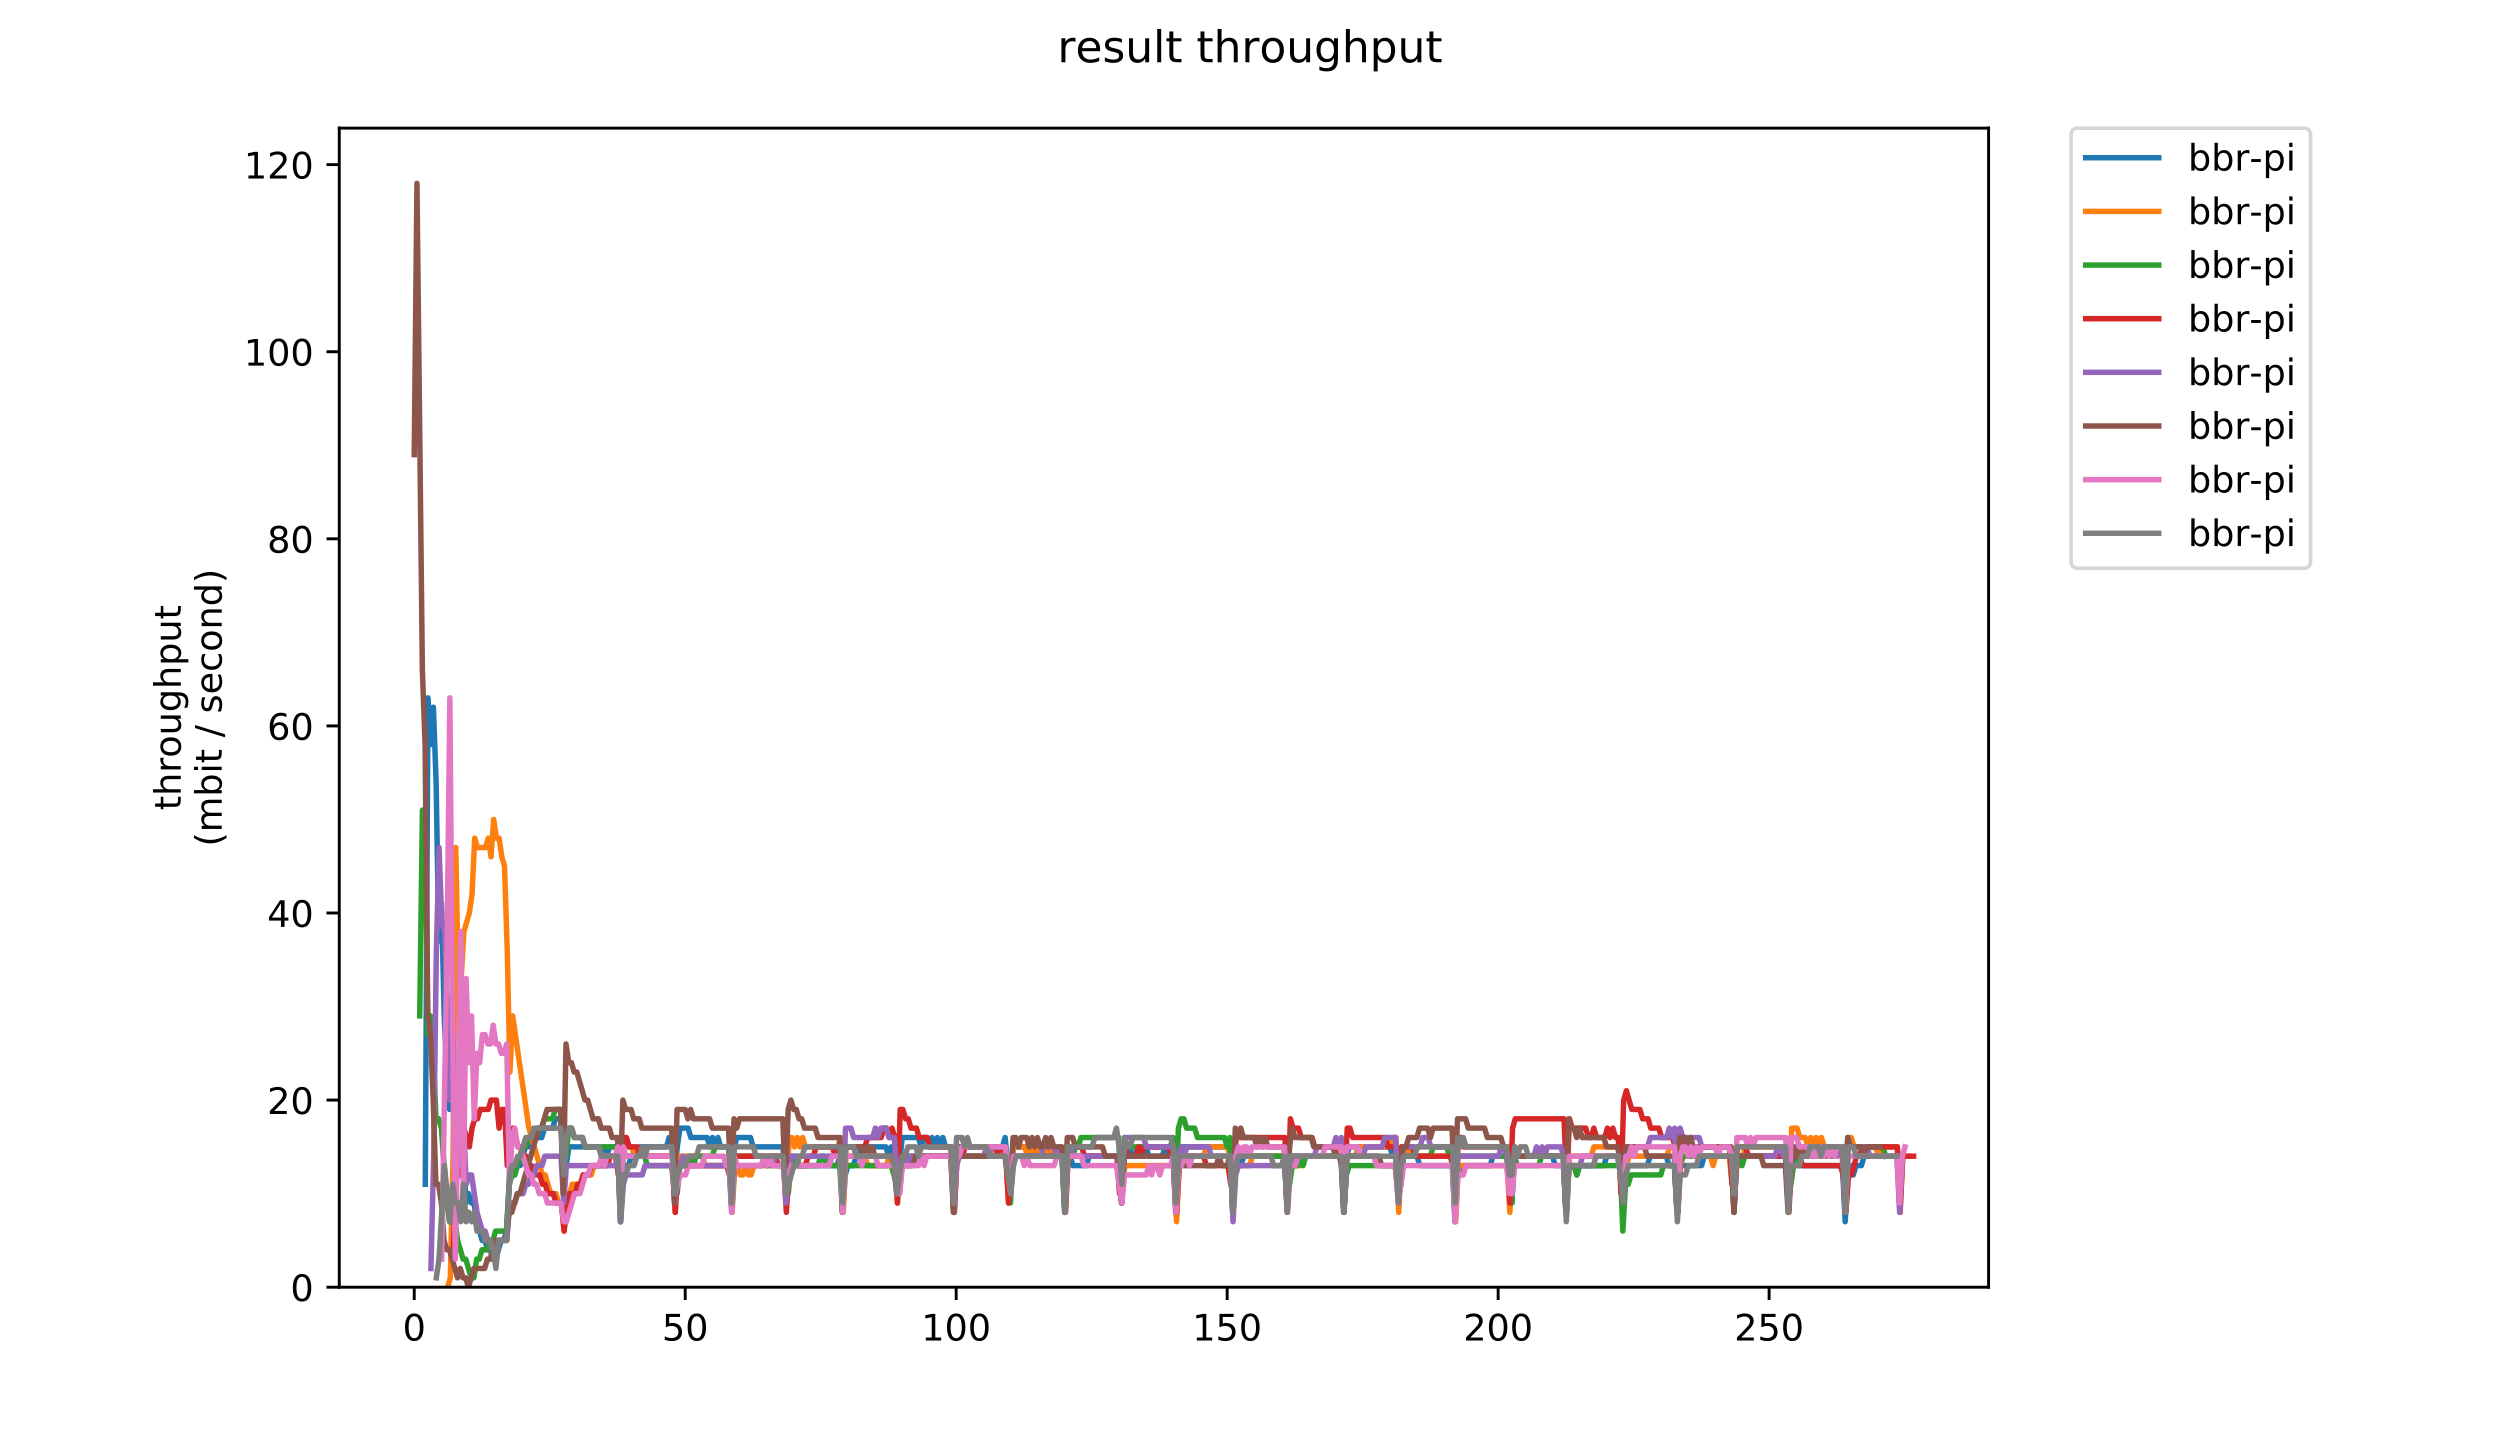 <?xml version="1.0" encoding="utf-8" standalone="no"?>
<!DOCTYPE svg PUBLIC "-//W3C//DTD SVG 1.1//EN"
  "http://www.w3.org/Graphics/SVG/1.1/DTD/svg11.dtd">
<!-- Created with matplotlib (https://matplotlib.org/) -->
<svg height="396pt" version="1.1" viewBox="0 0 684 396" width="684pt" xmlns="http://www.w3.org/2000/svg" xmlns:xlink="http://www.w3.org/1999/xlink">
 <defs>
  <style type="text/css">
*{stroke-linecap:butt;stroke-linejoin:round;}
  </style>
 </defs>
 <g id="figure_1">
  <g id="patch_1">
   <path d="M 0 396 
L 684 396 
L 684 0 
L 0 0 
z
" style="fill:#ffffff;"/>
  </g>
  <g id="axes_1">
   <g id="patch_2">
    <path d="M 92.824 352.174 
L 544.074 352.174 
L 544.074 35.062 
L 92.824 35.062 
z
" style="fill:#ffffff;"/>
   </g>
   <g id="matplotlib.axis_1">
    <g id="xtick_1">
     <g id="line2d_1">
      <defs>
       <path d="M 0 0 
L 0 3.5 
" id="m59701f4023" style="stroke:#000000;stroke-width:0.8;"/>
      </defs>
      <g>
       <use style="stroke:#000000;stroke-width:0.8;" x="113.335" xlink:href="#m59701f4023" y="352.174"/>
      </g>
     </g>
     <g id="text_1">
      <!-- 0 -->
      <defs>
       <path d="M 31.781 66.406 
Q 24.172 66.406 20.328 58.906 
Q 16.5 51.422 16.5 36.375 
Q 16.5 21.391 20.328 13.891 
Q 24.172 6.391 31.781 6.391 
Q 39.453 6.391 43.281 13.891 
Q 47.125 21.391 47.125 36.375 
Q 47.125 51.422 43.281 58.906 
Q 39.453 66.406 31.781 66.406 
z
M 31.781 74.219 
Q 44.047 74.219 50.516 64.516 
Q 56.984 54.828 56.984 36.375 
Q 56.984 17.969 50.516 8.266 
Q 44.047 -1.422 31.781 -1.422 
Q 19.531 -1.422 13.062 8.266 
Q 6.594 17.969 6.594 36.375 
Q 6.594 54.828 13.062 64.516 
Q 19.531 74.219 31.781 74.219 
z
" id="DejaVuSans-48"/>
      </defs>
      <g transform="translate(110.154 366.773)scale(0.1 -0.1)">
       <use xlink:href="#DejaVuSans-48"/>
      </g>
     </g>
    </g>
    <g id="xtick_2">
     <g id="line2d_2">
      <g>
       <use style="stroke:#000000;stroke-width:0.8;" x="187.474" xlink:href="#m59701f4023" y="352.174"/>
      </g>
     </g>
     <g id="text_2">
      <!-- 50 -->
      <defs>
       <path d="M 10.797 72.906 
L 49.516 72.906 
L 49.516 64.594 
L 19.828 64.594 
L 19.828 46.734 
Q 21.969 47.469 24.109 47.828 
Q 26.266 48.188 28.422 48.188 
Q 40.625 48.188 47.75 41.5 
Q 54.891 34.812 54.891 23.391 
Q 54.891 11.625 47.562 5.094 
Q 40.234 -1.422 26.906 -1.422 
Q 22.312 -1.422 17.547 -0.641 
Q 12.797 0.141 7.719 1.703 
L 7.719 11.625 
Q 12.109 9.234 16.797 8.062 
Q 21.484 6.891 26.703 6.891 
Q 35.156 6.891 40.078 11.328 
Q 45.016 15.766 45.016 23.391 
Q 45.016 31 40.078 35.438 
Q 35.156 39.891 26.703 39.891 
Q 22.75 39.891 18.812 39.016 
Q 14.891 38.141 10.797 36.281 
z
" id="DejaVuSans-53"/>
      </defs>
      <g transform="translate(181.111 366.773)scale(0.1 -0.1)">
       <use xlink:href="#DejaVuSans-53"/>
       <use x="63.623" xlink:href="#DejaVuSans-48"/>
      </g>
     </g>
    </g>
    <g id="xtick_3">
     <g id="line2d_3">
      <g>
       <use style="stroke:#000000;stroke-width:0.8;" x="261.612" xlink:href="#m59701f4023" y="352.174"/>
      </g>
     </g>
     <g id="text_3">
      <!-- 100 -->
      <defs>
       <path d="M 12.406 8.297 
L 28.516 8.297 
L 28.516 63.922 
L 10.984 60.406 
L 10.984 69.391 
L 28.422 72.906 
L 38.281 72.906 
L 38.281 8.297 
L 54.391 8.297 
L 54.391 0 
L 12.406 0 
z
" id="DejaVuSans-49"/>
      </defs>
      <g transform="translate(252.068 366.773)scale(0.1 -0.1)">
       <use xlink:href="#DejaVuSans-49"/>
       <use x="63.623" xlink:href="#DejaVuSans-48"/>
       <use x="127.246" xlink:href="#DejaVuSans-48"/>
      </g>
     </g>
    </g>
    <g id="xtick_4">
     <g id="line2d_4">
      <g>
       <use style="stroke:#000000;stroke-width:0.8;" x="335.751" xlink:href="#m59701f4023" y="352.174"/>
      </g>
     </g>
     <g id="text_4">
      <!-- 150 -->
      <g transform="translate(326.207 366.773)scale(0.1 -0.1)">
       <use xlink:href="#DejaVuSans-49"/>
       <use x="63.623" xlink:href="#DejaVuSans-53"/>
       <use x="127.246" xlink:href="#DejaVuSans-48"/>
      </g>
     </g>
    </g>
    <g id="xtick_5">
     <g id="line2d_5">
      <g>
       <use style="stroke:#000000;stroke-width:0.8;" x="409.889" xlink:href="#m59701f4023" y="352.174"/>
      </g>
     </g>
     <g id="text_5">
      <!-- 200 -->
      <defs>
       <path d="M 19.188 8.297 
L 53.609 8.297 
L 53.609 0 
L 7.328 0 
L 7.328 8.297 
Q 12.938 14.109 22.625 23.891 
Q 32.328 33.688 34.812 36.531 
Q 39.547 41.844 41.422 45.531 
Q 43.312 49.219 43.312 52.781 
Q 43.312 58.594 39.234 62.25 
Q 35.156 65.922 28.609 65.922 
Q 23.969 65.922 18.812 64.312 
Q 13.672 62.703 7.812 59.422 
L 7.812 69.391 
Q 13.766 71.781 18.938 73 
Q 24.125 74.219 28.422 74.219 
Q 39.75 74.219 46.484 68.547 
Q 53.219 62.891 53.219 53.422 
Q 53.219 48.922 51.531 44.891 
Q 49.859 40.875 45.406 35.406 
Q 44.188 33.984 37.641 27.219 
Q 31.109 20.453 19.188 8.297 
z
" id="DejaVuSans-50"/>
      </defs>
      <g transform="translate(400.345 366.773)scale(0.1 -0.1)">
       <use xlink:href="#DejaVuSans-50"/>
       <use x="63.623" xlink:href="#DejaVuSans-48"/>
       <use x="127.246" xlink:href="#DejaVuSans-48"/>
      </g>
     </g>
    </g>
    <g id="xtick_6">
     <g id="line2d_6">
      <g>
       <use style="stroke:#000000;stroke-width:0.8;" x="484.027" xlink:href="#m59701f4023" y="352.174"/>
      </g>
     </g>
     <g id="text_6">
      <!-- 250 -->
      <g transform="translate(474.484 366.773)scale(0.1 -0.1)">
       <use xlink:href="#DejaVuSans-50"/>
       <use x="63.623" xlink:href="#DejaVuSans-53"/>
       <use x="127.246" xlink:href="#DejaVuSans-48"/>
      </g>
     </g>
    </g>
   </g>
   <g id="matplotlib.axis_2">
    <g id="ytick_1">
     <g id="line2d_7">
      <defs>
       <path d="M 0 0 
L -3.5 0 
" id="m2846c7bda4" style="stroke:#000000;stroke-width:0.8;"/>
      </defs>
      <g>
       <use style="stroke:#000000;stroke-width:0.8;" x="92.824" xlink:href="#m2846c7bda4" y="352.174"/>
      </g>
     </g>
     <g id="text_7">
      <!-- 0 -->
      <g transform="translate(79.461 355.973)scale(0.1 -0.1)">
       <use xlink:href="#DejaVuSans-48"/>
      </g>
     </g>
    </g>
    <g id="ytick_2">
     <g id="line2d_8">
      <g>
       <use style="stroke:#000000;stroke-width:0.8;" x="92.824" xlink:href="#m2846c7bda4" y="300.986"/>
      </g>
     </g>
     <g id="text_8">
      <!-- 20 -->
      <g transform="translate(73.099 304.785)scale(0.1 -0.1)">
       <use xlink:href="#DejaVuSans-50"/>
       <use x="63.623" xlink:href="#DejaVuSans-48"/>
      </g>
     </g>
    </g>
    <g id="ytick_3">
     <g id="line2d_9">
      <g>
       <use style="stroke:#000000;stroke-width:0.8;" x="92.824" xlink:href="#m2846c7bda4" y="249.798"/>
      </g>
     </g>
     <g id="text_9">
      <!-- 40 -->
      <defs>
       <path d="M 37.797 64.312 
L 12.891 25.391 
L 37.797 25.391 
z
M 35.203 72.906 
L 47.609 72.906 
L 47.609 25.391 
L 58.016 25.391 
L 58.016 17.188 
L 47.609 17.188 
L 47.609 0 
L 37.797 0 
L 37.797 17.188 
L 4.891 17.188 
L 4.891 26.703 
z
" id="DejaVuSans-52"/>
      </defs>
      <g transform="translate(73.099 253.597)scale(0.1 -0.1)">
       <use xlink:href="#DejaVuSans-52"/>
       <use x="63.623" xlink:href="#DejaVuSans-48"/>
      </g>
     </g>
    </g>
    <g id="ytick_4">
     <g id="line2d_10">
      <g>
       <use style="stroke:#000000;stroke-width:0.8;" x="92.824" xlink:href="#m2846c7bda4" y="198.609"/>
      </g>
     </g>
     <g id="text_10">
      <!-- 60 -->
      <defs>
       <path d="M 33.016 40.375 
Q 26.375 40.375 22.484 35.828 
Q 18.609 31.297 18.609 23.391 
Q 18.609 15.531 22.484 10.953 
Q 26.375 6.391 33.016 6.391 
Q 39.656 6.391 43.531 10.953 
Q 47.406 15.531 47.406 23.391 
Q 47.406 31.297 43.531 35.828 
Q 39.656 40.375 33.016 40.375 
z
M 52.594 71.297 
L 52.594 62.312 
Q 48.875 64.062 45.094 64.984 
Q 41.312 65.922 37.594 65.922 
Q 27.828 65.922 22.672 59.328 
Q 17.531 52.734 16.797 39.406 
Q 19.672 43.656 24.016 45.922 
Q 28.375 48.188 33.594 48.188 
Q 44.578 48.188 50.953 41.516 
Q 57.328 34.859 57.328 23.391 
Q 57.328 12.156 50.688 5.359 
Q 44.047 -1.422 33.016 -1.422 
Q 20.359 -1.422 13.672 8.266 
Q 6.984 17.969 6.984 36.375 
Q 6.984 53.656 15.188 63.938 
Q 23.391 74.219 37.203 74.219 
Q 40.922 74.219 44.703 73.484 
Q 48.484 72.75 52.594 71.297 
z
" id="DejaVuSans-54"/>
      </defs>
      <g transform="translate(73.099 202.408)scale(0.1 -0.1)">
       <use xlink:href="#DejaVuSans-54"/>
       <use x="63.623" xlink:href="#DejaVuSans-48"/>
      </g>
     </g>
    </g>
    <g id="ytick_5">
     <g id="line2d_11">
      <g>
       <use style="stroke:#000000;stroke-width:0.8;" x="92.824" xlink:href="#m2846c7bda4" y="147.421"/>
      </g>
     </g>
     <g id="text_11">
      <!-- 80 -->
      <defs>
       <path d="M 31.781 34.625 
Q 24.75 34.625 20.719 30.859 
Q 16.703 27.094 16.703 20.516 
Q 16.703 13.922 20.719 10.156 
Q 24.75 6.391 31.781 6.391 
Q 38.812 6.391 42.859 10.172 
Q 46.922 13.969 46.922 20.516 
Q 46.922 27.094 42.891 30.859 
Q 38.875 34.625 31.781 34.625 
z
M 21.922 38.812 
Q 15.578 40.375 12.031 44.719 
Q 8.5 49.078 8.5 55.328 
Q 8.5 64.062 14.719 69.141 
Q 20.953 74.219 31.781 74.219 
Q 42.672 74.219 48.875 69.141 
Q 55.078 64.062 55.078 55.328 
Q 55.078 49.078 51.531 44.719 
Q 48 40.375 41.703 38.812 
Q 48.828 37.156 52.797 32.312 
Q 56.781 27.484 56.781 20.516 
Q 56.781 9.906 50.312 4.234 
Q 43.844 -1.422 31.781 -1.422 
Q 19.734 -1.422 13.25 4.234 
Q 6.781 9.906 6.781 20.516 
Q 6.781 27.484 10.781 32.312 
Q 14.797 37.156 21.922 38.812 
z
M 18.312 54.391 
Q 18.312 48.734 21.844 45.562 
Q 25.391 42.391 31.781 42.391 
Q 38.141 42.391 41.719 45.562 
Q 45.312 48.734 45.312 54.391 
Q 45.312 60.062 41.719 63.234 
Q 38.141 66.406 31.781 66.406 
Q 25.391 66.406 21.844 63.234 
Q 18.312 60.062 18.312 54.391 
z
" id="DejaVuSans-56"/>
      </defs>
      <g transform="translate(73.099 151.22)scale(0.1 -0.1)">
       <use xlink:href="#DejaVuSans-56"/>
       <use x="63.623" xlink:href="#DejaVuSans-48"/>
      </g>
     </g>
    </g>
    <g id="ytick_6">
     <g id="line2d_12">
      <g>
       <use style="stroke:#000000;stroke-width:0.8;" x="92.824" xlink:href="#m2846c7bda4" y="96.233"/>
      </g>
     </g>
     <g id="text_12">
      <!-- 100 -->
      <g transform="translate(66.736 100.032)scale(0.1 -0.1)">
       <use xlink:href="#DejaVuSans-49"/>
       <use x="63.623" xlink:href="#DejaVuSans-48"/>
       <use x="127.246" xlink:href="#DejaVuSans-48"/>
      </g>
     </g>
    </g>
    <g id="ytick_7">
     <g id="line2d_13">
      <g>
       <use style="stroke:#000000;stroke-width:0.8;" x="92.824" xlink:href="#m2846c7bda4" y="45.044"/>
      </g>
     </g>
     <g id="text_13">
      <!-- 120 -->
      <g transform="translate(66.736 48.843)scale(0.1 -0.1)">
       <use xlink:href="#DejaVuSans-49"/>
       <use x="63.623" xlink:href="#DejaVuSans-50"/>
       <use x="127.246" xlink:href="#DejaVuSans-48"/>
      </g>
     </g>
    </g>
    <g id="text_14">
     <!-- throughput -->
     <defs>
      <path d="M 18.312 70.219 
L 18.312 54.688 
L 36.812 54.688 
L 36.812 47.703 
L 18.312 47.703 
L 18.312 18.016 
Q 18.312 11.328 20.141 9.422 
Q 21.969 7.516 27.594 7.516 
L 36.812 7.516 
L 36.812 0 
L 27.594 0 
Q 17.188 0 13.234 3.875 
Q 9.281 7.766 9.281 18.016 
L 9.281 47.703 
L 2.688 47.703 
L 2.688 54.688 
L 9.281 54.688 
L 9.281 70.219 
z
" id="DejaVuSans-116"/>
      <path d="M 54.891 33.016 
L 54.891 0 
L 45.906 0 
L 45.906 32.719 
Q 45.906 40.484 42.875 44.328 
Q 39.844 48.188 33.797 48.188 
Q 26.516 48.188 22.312 43.547 
Q 18.109 38.922 18.109 30.906 
L 18.109 0 
L 9.078 0 
L 9.078 75.984 
L 18.109 75.984 
L 18.109 46.188 
Q 21.344 51.125 25.703 53.562 
Q 30.078 56 35.797 56 
Q 45.219 56 50.047 50.172 
Q 54.891 44.344 54.891 33.016 
z
" id="DejaVuSans-104"/>
      <path d="M 41.109 46.297 
Q 39.594 47.172 37.812 47.578 
Q 36.031 48 33.891 48 
Q 26.266 48 22.188 43.047 
Q 18.109 38.094 18.109 28.812 
L 18.109 0 
L 9.078 0 
L 9.078 54.688 
L 18.109 54.688 
L 18.109 46.188 
Q 20.953 51.172 25.484 53.578 
Q 30.031 56 36.531 56 
Q 37.453 56 38.578 55.875 
Q 39.703 55.766 41.062 55.516 
z
" id="DejaVuSans-114"/>
      <path d="M 30.609 48.391 
Q 23.391 48.391 19.188 42.75 
Q 14.984 37.109 14.984 27.297 
Q 14.984 17.484 19.156 11.844 
Q 23.344 6.203 30.609 6.203 
Q 37.797 6.203 41.984 11.859 
Q 46.188 17.531 46.188 27.297 
Q 46.188 37.016 41.984 42.703 
Q 37.797 48.391 30.609 48.391 
z
M 30.609 56 
Q 42.328 56 49.016 48.375 
Q 55.719 40.766 55.719 27.297 
Q 55.719 13.875 49.016 6.219 
Q 42.328 -1.422 30.609 -1.422 
Q 18.844 -1.422 12.172 6.219 
Q 5.516 13.875 5.516 27.297 
Q 5.516 40.766 12.172 48.375 
Q 18.844 56 30.609 56 
z
" id="DejaVuSans-111"/>
      <path d="M 8.5 21.578 
L 8.5 54.688 
L 17.484 54.688 
L 17.484 21.922 
Q 17.484 14.156 20.5 10.266 
Q 23.531 6.391 29.594 6.391 
Q 36.859 6.391 41.078 11.031 
Q 45.312 15.672 45.312 23.688 
L 45.312 54.688 
L 54.297 54.688 
L 54.297 0 
L 45.312 0 
L 45.312 8.406 
Q 42.047 3.422 37.719 1 
Q 33.406 -1.422 27.688 -1.422 
Q 18.266 -1.422 13.375 4.438 
Q 8.5 10.297 8.5 21.578 
z
M 31.109 56 
z
" id="DejaVuSans-117"/>
      <path d="M 45.406 27.984 
Q 45.406 37.75 41.375 43.109 
Q 37.359 48.484 30.078 48.484 
Q 22.859 48.484 18.828 43.109 
Q 14.797 37.75 14.797 27.984 
Q 14.797 18.266 18.828 12.891 
Q 22.859 7.516 30.078 7.516 
Q 37.359 7.516 41.375 12.891 
Q 45.406 18.266 45.406 27.984 
z
M 54.391 6.781 
Q 54.391 -7.172 48.188 -13.984 
Q 42 -20.797 29.203 -20.797 
Q 24.469 -20.797 20.266 -20.094 
Q 16.062 -19.391 12.109 -17.922 
L 12.109 -9.188 
Q 16.062 -11.328 19.922 -12.344 
Q 23.781 -13.375 27.781 -13.375 
Q 36.625 -13.375 41.016 -8.766 
Q 45.406 -4.156 45.406 5.172 
L 45.406 9.625 
Q 42.625 4.781 38.281 2.391 
Q 33.938 0 27.875 0 
Q 17.828 0 11.672 7.656 
Q 5.516 15.328 5.516 27.984 
Q 5.516 40.672 11.672 48.328 
Q 17.828 56 27.875 56 
Q 33.938 56 38.281 53.609 
Q 42.625 51.219 45.406 46.391 
L 45.406 54.688 
L 54.391 54.688 
z
" id="DejaVuSans-103"/>
      <path d="M 18.109 8.203 
L 18.109 -20.797 
L 9.078 -20.797 
L 9.078 54.688 
L 18.109 54.688 
L 18.109 46.391 
Q 20.953 51.266 25.266 53.625 
Q 29.594 56 35.594 56 
Q 45.562 56 51.781 48.094 
Q 58.016 40.188 58.016 27.297 
Q 58.016 14.406 51.781 6.484 
Q 45.562 -1.422 35.594 -1.422 
Q 29.594 -1.422 25.266 0.953 
Q 20.953 3.328 18.109 8.203 
z
M 48.688 27.297 
Q 48.688 37.203 44.609 42.844 
Q 40.531 48.484 33.406 48.484 
Q 26.266 48.484 22.188 42.844 
Q 18.109 37.203 18.109 27.297 
Q 18.109 17.391 22.188 11.75 
Q 26.266 6.109 33.406 6.109 
Q 40.531 6.109 44.609 11.75 
Q 48.688 17.391 48.688 27.297 
z
" id="DejaVuSans-112"/>
     </defs>
     <g transform="translate(49.459 221.675)rotate(-90)scale(0.1 -0.1)">
      <use xlink:href="#DejaVuSans-116"/>
      <use x="39.209" xlink:href="#DejaVuSans-104"/>
      <use x="102.588" xlink:href="#DejaVuSans-114"/>
      <use x="143.67" xlink:href="#DejaVuSans-111"/>
      <use x="204.852" xlink:href="#DejaVuSans-117"/>
      <use x="268.23" xlink:href="#DejaVuSans-103"/>
      <use x="331.707" xlink:href="#DejaVuSans-104"/>
      <use x="395.086" xlink:href="#DejaVuSans-112"/>
      <use x="458.562" xlink:href="#DejaVuSans-117"/>
      <use x="521.941" xlink:href="#DejaVuSans-116"/>
     </g>
     <!-- (mbit / second) -->
     <defs>
      <path d="M 31 75.875 
Q 24.469 64.656 21.281 53.656 
Q 18.109 42.672 18.109 31.391 
Q 18.109 20.125 21.312 9.062 
Q 24.516 -2 31 -13.188 
L 23.188 -13.188 
Q 15.875 -1.703 12.234 9.375 
Q 8.594 20.453 8.594 31.391 
Q 8.594 42.281 12.203 53.312 
Q 15.828 64.359 23.188 75.875 
z
" id="DejaVuSans-40"/>
      <path d="M 52 44.188 
Q 55.375 50.25 60.062 53.125 
Q 64.75 56 71.094 56 
Q 79.641 56 84.281 50.016 
Q 88.922 44.047 88.922 33.016 
L 88.922 0 
L 79.891 0 
L 79.891 32.719 
Q 79.891 40.578 77.094 44.375 
Q 74.312 48.188 68.609 48.188 
Q 61.625 48.188 57.562 43.547 
Q 53.516 38.922 53.516 30.906 
L 53.516 0 
L 44.484 0 
L 44.484 32.719 
Q 44.484 40.625 41.703 44.406 
Q 38.922 48.188 33.109 48.188 
Q 26.219 48.188 22.156 43.531 
Q 18.109 38.875 18.109 30.906 
L 18.109 0 
L 9.078 0 
L 9.078 54.688 
L 18.109 54.688 
L 18.109 46.188 
Q 21.188 51.219 25.484 53.609 
Q 29.781 56 35.688 56 
Q 41.656 56 45.828 52.969 
Q 50 49.953 52 44.188 
z
" id="DejaVuSans-109"/>
      <path d="M 48.688 27.297 
Q 48.688 37.203 44.609 42.844 
Q 40.531 48.484 33.406 48.484 
Q 26.266 48.484 22.188 42.844 
Q 18.109 37.203 18.109 27.297 
Q 18.109 17.391 22.188 11.75 
Q 26.266 6.109 33.406 6.109 
Q 40.531 6.109 44.609 11.75 
Q 48.688 17.391 48.688 27.297 
z
M 18.109 46.391 
Q 20.953 51.266 25.266 53.625 
Q 29.594 56 35.594 56 
Q 45.562 56 51.781 48.094 
Q 58.016 40.188 58.016 27.297 
Q 58.016 14.406 51.781 6.484 
Q 45.562 -1.422 35.594 -1.422 
Q 29.594 -1.422 25.266 0.953 
Q 20.953 3.328 18.109 8.203 
L 18.109 0 
L 9.078 0 
L 9.078 75.984 
L 18.109 75.984 
z
" id="DejaVuSans-98"/>
      <path d="M 9.422 54.688 
L 18.406 54.688 
L 18.406 0 
L 9.422 0 
z
M 9.422 75.984 
L 18.406 75.984 
L 18.406 64.594 
L 9.422 64.594 
z
" id="DejaVuSans-105"/>
      <path id="DejaVuSans-32"/>
      <path d="M 25.391 72.906 
L 33.688 72.906 
L 8.297 -9.281 
L 0 -9.281 
z
" id="DejaVuSans-47"/>
      <path d="M 44.281 53.078 
L 44.281 44.578 
Q 40.484 46.531 36.375 47.5 
Q 32.281 48.484 27.875 48.484 
Q 21.188 48.484 17.844 46.438 
Q 14.5 44.391 14.5 40.281 
Q 14.5 37.156 16.891 35.375 
Q 19.281 33.594 26.516 31.984 
L 29.594 31.297 
Q 39.156 29.25 43.188 25.516 
Q 47.219 21.781 47.219 15.094 
Q 47.219 7.469 41.188 3.016 
Q 35.156 -1.422 24.609 -1.422 
Q 20.219 -1.422 15.453 -0.562 
Q 10.688 0.297 5.422 2 
L 5.422 11.281 
Q 10.406 8.688 15.234 7.391 
Q 20.062 6.109 24.812 6.109 
Q 31.156 6.109 34.562 8.281 
Q 37.984 10.453 37.984 14.406 
Q 37.984 18.062 35.516 20.016 
Q 33.062 21.969 24.703 23.781 
L 21.578 24.516 
Q 13.234 26.266 9.516 29.906 
Q 5.812 33.547 5.812 39.891 
Q 5.812 47.609 11.281 51.797 
Q 16.75 56 26.812 56 
Q 31.781 56 36.172 55.266 
Q 40.578 54.547 44.281 53.078 
z
" id="DejaVuSans-115"/>
      <path d="M 56.203 29.594 
L 56.203 25.203 
L 14.891 25.203 
Q 15.484 15.922 20.484 11.062 
Q 25.484 6.203 34.422 6.203 
Q 39.594 6.203 44.453 7.469 
Q 49.312 8.734 54.109 11.281 
L 54.109 2.781 
Q 49.266 0.734 44.188 -0.344 
Q 39.109 -1.422 33.891 -1.422 
Q 20.797 -1.422 13.156 6.188 
Q 5.516 13.812 5.516 26.812 
Q 5.516 40.234 12.766 48.109 
Q 20.016 56 32.328 56 
Q 43.359 56 49.781 48.891 
Q 56.203 41.797 56.203 29.594 
z
M 47.219 32.234 
Q 47.125 39.594 43.094 43.984 
Q 39.062 48.391 32.422 48.391 
Q 24.906 48.391 20.391 44.141 
Q 15.875 39.891 15.188 32.172 
z
" id="DejaVuSans-101"/>
      <path d="M 48.781 52.594 
L 48.781 44.188 
Q 44.969 46.297 41.141 47.344 
Q 37.312 48.391 33.406 48.391 
Q 24.656 48.391 19.812 42.844 
Q 14.984 37.312 14.984 27.297 
Q 14.984 17.281 19.812 11.734 
Q 24.656 6.203 33.406 6.203 
Q 37.312 6.203 41.141 7.25 
Q 44.969 8.297 48.781 10.406 
L 48.781 2.094 
Q 45.016 0.344 40.984 -0.531 
Q 36.969 -1.422 32.422 -1.422 
Q 20.062 -1.422 12.781 6.344 
Q 5.516 14.109 5.516 27.297 
Q 5.516 40.672 12.859 48.328 
Q 20.219 56 33.016 56 
Q 37.156 56 41.109 55.141 
Q 45.062 54.297 48.781 52.594 
z
" id="DejaVuSans-99"/>
      <path d="M 54.891 33.016 
L 54.891 0 
L 45.906 0 
L 45.906 32.719 
Q 45.906 40.484 42.875 44.328 
Q 39.844 48.188 33.797 48.188 
Q 26.516 48.188 22.312 43.547 
Q 18.109 38.922 18.109 30.906 
L 18.109 0 
L 9.078 0 
L 9.078 54.688 
L 18.109 54.688 
L 18.109 46.188 
Q 21.344 51.125 25.703 53.562 
Q 30.078 56 35.797 56 
Q 45.219 56 50.047 50.172 
Q 54.891 44.344 54.891 33.016 
z
" id="DejaVuSans-110"/>
      <path d="M 45.406 46.391 
L 45.406 75.984 
L 54.391 75.984 
L 54.391 0 
L 45.406 0 
L 45.406 8.203 
Q 42.578 3.328 38.25 0.953 
Q 33.938 -1.422 27.875 -1.422 
Q 17.969 -1.422 11.734 6.484 
Q 5.516 14.406 5.516 27.297 
Q 5.516 40.188 11.734 48.094 
Q 17.969 56 27.875 56 
Q 33.938 56 38.25 53.625 
Q 42.578 51.266 45.406 46.391 
z
M 14.797 27.297 
Q 14.797 17.391 18.875 11.75 
Q 22.953 6.109 30.078 6.109 
Q 37.203 6.109 41.297 11.75 
Q 45.406 17.391 45.406 27.297 
Q 45.406 37.203 41.297 42.844 
Q 37.203 48.484 30.078 48.484 
Q 22.953 48.484 18.875 42.844 
Q 14.797 37.203 14.797 27.297 
z
" id="DejaVuSans-100"/>
      <path d="M 8.016 75.875 
L 15.828 75.875 
Q 23.141 64.359 26.781 53.312 
Q 30.422 42.281 30.422 31.391 
Q 30.422 20.453 26.781 9.375 
Q 23.141 -1.703 15.828 -13.188 
L 8.016 -13.188 
Q 14.5 -2 17.703 9.062 
Q 20.906 20.125 20.906 31.391 
Q 20.906 42.672 17.703 53.656 
Q 14.5 64.656 8.016 75.875 
z
" id="DejaVuSans-41"/>
     </defs>
     <g transform="translate(60.657 231.609)rotate(-90)scale(0.1 -0.1)">
      <use xlink:href="#DejaVuSans-40"/>
      <use x="39.014" xlink:href="#DejaVuSans-109"/>
      <use x="136.426" xlink:href="#DejaVuSans-98"/>
      <use x="199.902" xlink:href="#DejaVuSans-105"/>
      <use x="227.686" xlink:href="#DejaVuSans-116"/>
      <use x="266.895" xlink:href="#DejaVuSans-32"/>
      <use x="298.682" xlink:href="#DejaVuSans-47"/>
      <use x="332.373" xlink:href="#DejaVuSans-32"/>
      <use x="364.16" xlink:href="#DejaVuSans-115"/>
      <use x="416.26" xlink:href="#DejaVuSans-101"/>
      <use x="477.783" xlink:href="#DejaVuSans-99"/>
      <use x="532.764" xlink:href="#DejaVuSans-111"/>
      <use x="593.945" xlink:href="#DejaVuSans-110"/>
      <use x="657.324" xlink:href="#DejaVuSans-100"/>
      <use x="720.801" xlink:href="#DejaVuSans-41"/>
     </g>
    </g>
   </g>
   <g id="line2d_14">
    <path clip-path="url(#p4182e25903)" d="M 116.353 324.021 
L 117.094 190.931 
L 117.835 203.728 
L 118.577 193.49 
L 119.318 213.966 
L 120.06 257.476 
L 120.801 247.238 
L 121.542 277.951 
L 122.284 293.308 
L 123.025 303.545 
L 123.767 290.748 
L 124.508 303.545 
L 125.249 306.105 
L 125.991 321.461 
L 126.732 313.783 
L 127.473 329.139 
L 128.215 326.58 
L 128.956 329.139 
L 129.698 329.139 
L 130.439 334.258 
L 131.922 339.377 
L 132.663 339.377 
L 133.405 341.937 
L 134.146 341.937 
L 134.887 344.496 
L 135.629 344.496 
L 137.111 339.377 
L 137.853 339.377 
L 138.594 336.818 
L 139.336 324.021 
L 140.077 321.461 
L 140.818 321.461 
L 141.56 318.902 
L 142.301 318.902 
L 143.784 313.783 
L 144.525 313.783 
L 145.267 311.224 
L 148.232 311.224 
L 148.974 308.664 
L 151.198 308.664 
L 151.939 306.105 
L 153.422 306.105 
L 154.163 318.902 
L 154.905 318.902 
L 155.646 313.783 
L 163.801 313.783 
L 164.543 316.342 
L 165.284 313.783 
L 166.025 316.342 
L 166.767 313.783 
L 168.991 313.783 
L 169.732 334.258 
L 170.474 321.461 
L 171.215 318.902 
L 171.957 318.902 
L 172.698 316.342 
L 174.181 316.342 
L 174.922 313.783 
L 182.336 313.783 
L 183.077 311.224 
L 183.819 313.783 
L 184.56 321.461 
L 185.301 313.783 
L 186.043 308.664 
L 188.267 308.664 
L 189.008 311.224 
L 193.457 311.224 
L 194.198 313.783 
L 194.939 311.224 
L 195.681 313.783 
L 196.422 311.224 
L 197.164 313.783 
L 199.388 313.783 
L 200.129 329.139 
L 200.871 313.783 
L 201.612 311.224 
L 205.319 311.224 
L 206.06 313.783 
L 214.215 313.783 
L 214.957 324.021 
L 215.698 321.461 
L 216.44 316.342 
L 217.181 316.342 
L 217.922 318.902 
L 229.043 318.902 
L 229.785 316.342 
L 230.526 331.699 
L 231.267 321.461 
L 232.009 318.902 
L 233.491 318.902 
L 234.233 316.342 
L 234.974 316.342 
L 235.716 313.783 
L 242.388 313.783 
L 243.129 316.342 
L 243.871 313.783 
L 244.612 316.342 
L 245.354 321.461 
L 246.095 318.902 
L 246.836 311.224 
L 251.285 311.224 
L 252.026 313.783 
L 252.767 311.224 
L 253.509 311.224 
L 254.25 313.783 
L 254.992 311.224 
L 255.733 313.783 
L 256.474 311.224 
L 257.216 313.783 
L 257.957 311.224 
L 258.699 313.783 
L 260.181 313.783 
L 260.923 329.139 
L 261.664 313.783 
L 274.268 313.783 
L 275.009 311.224 
L 276.492 326.58 
L 277.233 313.783 
L 288.354 313.783 
L 289.095 316.342 
L 289.837 313.783 
L 290.578 316.342 
L 291.319 331.699 
L 292.061 316.342 
L 292.802 316.342 
L 293.544 318.902 
L 297.251 318.902 
L 297.992 316.342 
L 306.147 316.342 
L 306.888 329.139 
L 307.63 316.342 
L 308.371 316.342 
L 309.113 313.783 
L 309.854 316.342 
L 310.595 316.342 
L 311.337 313.783 
L 312.078 313.783 
L 312.82 316.342 
L 313.561 313.783 
L 314.302 316.342 
L 318.009 316.342 
L 318.751 313.783 
L 319.492 316.342 
L 320.975 316.342 
L 321.716 331.699 
L 322.458 313.783 
L 336.544 313.783 
L 337.285 331.699 
L 338.027 316.342 
L 338.768 316.342 
L 339.509 318.902 
L 340.251 316.342 
L 351.372 316.342 
L 352.113 329.139 
L 352.854 318.902 
L 353.596 316.342 
L 366.941 316.342 
L 367.682 331.699 
L 368.423 316.342 
L 369.165 313.783 
L 380.286 313.783 
L 381.027 316.342 
L 381.768 313.783 
L 382.51 324.021 
L 383.251 324.021 
L 383.992 316.342 
L 387.699 316.342 
L 388.441 318.902 
L 397.337 318.902 
L 398.079 334.258 
L 398.82 321.461 
L 399.562 321.461 
L 400.303 318.902 
L 407.717 318.902 
L 408.458 316.342 
L 412.165 316.342 
L 412.906 321.461 
L 413.648 329.139 
L 414.389 313.783 
L 415.131 316.342 
L 424.769 316.342 
L 425.51 318.902 
L 427.734 318.902 
L 428.476 331.699 
L 429.217 318.902 
L 430.7 318.902 
L 431.441 321.461 
L 432.182 318.902 
L 438.855 318.902 
L 439.596 316.342 
L 442.562 316.342 
L 443.303 318.902 
L 444.045 331.699 
L 444.786 318.902 
L 450.717 318.902 
L 451.458 316.342 
L 455.907 316.342 
L 456.648 318.902 
L 458.131 318.902 
L 458.872 331.699 
L 459.614 318.902 
L 465.545 318.902 
L 466.286 316.342 
L 473.7 316.342 
L 474.441 331.699 
L 475.183 316.342 
L 488.528 316.342 
L 489.269 329.139 
L 490.01 318.902 
L 490.752 316.342 
L 491.493 316.342 
L 492.235 318.902 
L 504.097 318.902 
L 504.838 334.258 
L 505.58 321.461 
L 506.321 318.902 
L 507.062 321.461 
L 507.804 318.902 
L 509.286 318.902 
L 510.028 316.342 
L 518.924 316.342 
L 518.924 316.342 
" style="fill:none;stroke:#1f77b4;stroke-linecap:square;stroke-width:1.5;"/>
   </g>
   <g id="line2d_15">
    <path clip-path="url(#p4182e25903)" d="M 122.471 352.174 
L 123.212 349.615 
L 123.953 316.342 
L 124.695 231.882 
L 125.436 270.273 
L 126.178 267.713 
L 126.919 254.916 
L 128.402 249.798 
L 129.143 244.679 
L 129.884 229.322 
L 130.626 231.882 
L 132.85 231.882 
L 133.591 229.322 
L 134.333 234.441 
L 135.074 224.203 
L 135.816 229.322 
L 136.557 229.322 
L 137.298 234.441 
L 138.04 237 
L 138.781 260.035 
L 139.522 293.308 
L 140.264 277.951 
L 144.712 308.664 
L 148.419 321.461 
L 149.16 321.461 
L 150.643 326.58 
L 152.126 326.58 
L 152.867 329.139 
L 153.609 329.139 
L 154.35 336.818 
L 155.092 326.58 
L 155.833 326.58 
L 156.574 324.021 
L 158.798 324.021 
L 159.54 321.461 
L 161.764 321.461 
L 162.505 318.902 
L 163.988 318.902 
L 164.73 316.342 
L 168.436 316.342 
L 169.178 318.902 
L 169.919 324.021 
L 170.661 313.783 
L 172.885 313.783 
L 173.626 316.342 
L 184.006 316.342 
L 184.747 331.699 
L 185.488 316.342 
L 192.161 316.342 
L 192.902 318.902 
L 199.575 318.902 
L 200.316 331.699 
L 201.057 318.902 
L 201.799 318.902 
L 202.54 321.461 
L 203.282 321.461 
L 204.023 318.902 
L 204.764 321.461 
L 205.506 321.461 
L 206.247 318.902 
L 211.437 318.902 
L 212.178 316.342 
L 214.402 316.342 
L 215.144 329.139 
L 215.885 311.224 
L 216.626 311.224 
L 217.368 313.783 
L 218.109 311.224 
L 218.851 313.783 
L 219.592 311.224 
L 220.333 313.783 
L 229.23 313.783 
L 229.971 311.224 
L 230.713 331.699 
L 231.454 316.342 
L 236.644 316.342 
L 237.385 318.902 
L 242.575 318.902 
L 243.316 316.342 
L 244.799 316.342 
L 245.54 329.139 
L 246.282 318.902 
L 249.247 318.902 
L 249.989 316.342 
L 260.368 316.342 
L 261.109 331.699 
L 261.851 316.342 
L 275.196 316.342 
L 275.937 329.139 
L 276.679 318.902 
L 277.42 313.783 
L 280.385 313.783 
L 281.127 316.342 
L 281.868 313.783 
L 282.61 316.342 
L 283.351 313.783 
L 284.092 316.342 
L 284.834 313.783 
L 285.575 316.342 
L 286.317 313.783 
L 287.058 313.783 
L 287.799 316.342 
L 289.282 316.342 
L 290.023 313.783 
L 290.765 316.342 
L 291.506 331.699 
L 292.248 316.342 
L 292.989 313.783 
L 293.73 316.342 
L 305.593 316.342 
L 306.334 326.58 
L 307.075 324.021 
L 307.817 318.902 
L 321.162 318.902 
L 321.903 334.258 
L 322.644 318.902 
L 323.386 316.342 
L 324.127 318.902 
L 324.869 316.342 
L 329.317 316.342 
L 330.058 313.783 
L 335.989 313.783 
L 336.731 318.902 
L 337.472 326.58 
L 338.213 318.902 
L 341.92 318.902 
L 342.662 316.342 
L 351.558 316.342 
L 352.3 331.699 
L 353.041 318.902 
L 356.007 318.902 
L 356.748 316.342 
L 365.645 316.342 
L 366.386 313.783 
L 367.127 316.342 
L 367.869 329.139 
L 368.61 316.342 
L 370.834 316.342 
L 371.576 313.783 
L 378.99 313.783 
L 379.731 311.224 
L 380.472 313.783 
L 381.214 311.224 
L 381.955 311.224 
L 382.697 331.699 
L 383.438 313.783 
L 384.921 313.783 
L 385.662 316.342 
L 397.524 316.342 
L 398.266 334.258 
L 399.007 318.902 
L 412.352 318.902 
L 413.093 331.699 
L 413.835 318.902 
L 414.576 316.342 
L 427.921 316.342 
L 428.662 331.699 
L 429.404 316.342 
L 435.335 316.342 
L 436.076 313.783 
L 442.749 313.783 
L 443.49 324.021 
L 445.714 316.342 
L 456.094 316.342 
L 456.835 313.783 
L 458.318 313.783 
L 459.059 331.699 
L 459.801 318.902 
L 460.542 316.342 
L 467.956 316.342 
L 468.697 318.902 
L 469.439 316.342 
L 473.145 316.342 
L 473.887 324.021 
L 474.628 326.58 
L 475.37 316.342 
L 476.111 318.902 
L 477.594 313.783 
L 488.715 313.783 
L 489.456 329.139 
L 490.197 308.664 
L 491.68 308.664 
L 492.421 311.224 
L 493.904 311.224 
L 494.646 313.783 
L 495.387 311.224 
L 496.128 313.783 
L 496.87 311.224 
L 497.611 313.783 
L 498.353 311.224 
L 499.094 313.783 
L 503.542 313.783 
L 505.025 324.021 
L 505.766 311.224 
L 506.508 311.224 
L 507.249 313.783 
L 513.18 313.783 
L 513.922 316.342 
L 514.663 313.783 
L 519.111 313.783 
L 519.853 331.699 
L 520.594 316.342 
L 522.077 316.342 
L 522.077 316.342 
" style="fill:none;stroke:#ff7f0e;stroke-linecap:square;stroke-width:1.5;"/>
   </g>
   <g id="line2d_16">
    <path clip-path="url(#p4182e25903)" d="M 114.833 277.951 
L 115.574 221.644 
L 116.316 224.203 
L 117.057 283.07 
L 117.798 277.951 
L 118.54 288.189 
L 119.281 306.105 
L 120.023 306.105 
L 120.764 308.664 
L 122.247 329.139 
L 122.988 334.258 
L 124.471 334.258 
L 125.212 339.377 
L 126.695 344.496 
L 127.436 344.496 
L 128.919 349.615 
L 129.661 349.615 
L 130.402 344.496 
L 131.143 344.496 
L 131.885 341.937 
L 133.367 341.937 
L 134.109 339.377 
L 134.85 339.377 
L 135.592 336.818 
L 138.557 336.818 
L 139.299 324.021 
L 140.04 321.461 
L 140.781 321.461 
L 143.005 313.783 
L 143.747 313.783 
L 144.488 311.224 
L 146.712 311.224 
L 147.454 308.664 
L 148.195 308.664 
L 148.937 306.105 
L 151.161 306.105 
L 151.902 303.545 
L 153.385 303.545 
L 154.126 313.783 
L 154.868 316.342 
L 155.609 308.664 
L 156.35 308.664 
L 157.092 311.224 
L 159.316 311.224 
L 160.057 313.783 
L 168.954 313.783 
L 169.695 329.139 
L 170.437 316.342 
L 176.368 316.342 
L 177.109 318.902 
L 183.782 318.902 
L 184.523 326.58 
L 185.264 326.58 
L 186.006 318.902 
L 188.23 318.902 
L 188.971 316.342 
L 189.713 318.902 
L 190.454 316.342 
L 194.902 316.342 
L 195.644 313.783 
L 199.351 313.783 
L 200.092 329.139 
L 200.833 316.342 
L 208.989 316.342 
L 209.73 318.902 
L 210.471 318.902 
L 211.213 316.342 
L 211.954 318.902 
L 214.178 318.902 
L 214.92 321.461 
L 215.661 326.58 
L 216.403 318.902 
L 217.144 318.902 
L 217.885 316.342 
L 218.627 318.902 
L 223.816 318.902 
L 224.558 316.342 
L 225.299 316.342 
L 226.041 318.902 
L 226.782 316.342 
L 227.523 318.902 
L 229.747 318.902 
L 230.489 331.699 
L 231.23 318.902 
L 243.834 318.902 
L 246.058 326.58 
L 246.799 316.342 
L 260.144 316.342 
L 260.886 331.699 
L 261.627 316.342 
L 274.972 316.342 
L 275.713 318.902 
L 276.455 329.139 
L 277.196 316.342 
L 290.541 316.342 
L 291.282 331.699 
L 292.024 318.902 
L 292.765 316.342 
L 293.507 316.342 
L 294.248 313.783 
L 294.989 313.783 
L 295.731 311.224 
L 306.11 311.224 
L 306.851 329.139 
L 307.593 313.783 
L 320.196 313.783 
L 320.938 311.224 
L 321.679 326.58 
L 322.421 308.664 
L 323.162 306.105 
L 323.903 306.105 
L 324.645 308.664 
L 326.869 308.664 
L 327.61 311.224 
L 335.024 311.224 
L 335.765 313.783 
L 336.507 311.224 
L 337.248 331.699 
L 337.99 316.342 
L 351.334 316.342 
L 352.076 326.58 
L 352.817 324.021 
L 353.559 318.902 
L 355.041 318.902 
L 355.783 316.342 
L 356.524 318.902 
L 357.266 316.342 
L 366.904 316.342 
L 367.645 331.699 
L 368.386 321.461 
L 369.128 318.902 
L 381.731 318.902 
L 382.473 324.021 
L 383.214 324.021 
L 383.955 316.342 
L 391.369 316.342 
L 392.111 313.783 
L 395.818 313.783 
L 396.559 316.342 
L 397.3 316.342 
L 398.042 331.699 
L 398.783 316.342 
L 412.128 316.342 
L 412.869 318.902 
L 413.611 329.139 
L 414.352 316.342 
L 415.094 318.902 
L 421.025 318.902 
L 421.766 316.342 
L 427.697 316.342 
L 428.438 331.699 
L 429.18 318.902 
L 430.663 318.902 
L 431.404 321.461 
L 432.145 318.902 
L 443.266 318.902 
L 444.008 336.818 
L 444.749 324.021 
L 445.49 324.021 
L 446.232 321.461 
L 454.387 321.461 
L 455.128 318.902 
L 458.094 318.902 
L 458.835 331.699 
L 459.577 318.902 
L 460.318 316.342 
L 473.663 316.342 
L 474.404 331.699 
L 475.146 316.342 
L 475.887 316.342 
L 476.628 318.902 
L 477.37 316.342 
L 488.491 316.342 
L 489.232 329.139 
L 490.715 318.902 
L 491.456 318.902 
L 492.198 316.342 
L 492.939 316.342 
L 493.68 313.783 
L 494.422 313.783 
L 495.163 316.342 
L 495.904 313.783 
L 501.094 313.783 
L 501.836 316.342 
L 502.577 313.783 
L 504.06 313.783 
L 504.801 329.139 
L 505.542 311.224 
L 506.284 313.783 
L 515.18 313.783 
L 515.922 316.342 
L 515.922 316.342 
" style="fill:none;stroke:#2ca02c;stroke-linecap:square;stroke-width:1.5;"/>
   </g>
   <g id="line2d_17">
    <path clip-path="url(#p4182e25903)" d="M 123.956 344.496 
L 124.698 324.021 
L 125.439 318.902 
L 126.18 321.461 
L 126.922 308.664 
L 128.405 313.783 
L 129.146 308.664 
L 129.887 306.105 
L 130.629 306.105 
L 131.37 303.545 
L 133.594 303.545 
L 134.336 300.986 
L 135.818 300.986 
L 136.56 308.664 
L 137.301 303.545 
L 138.043 303.545 
L 138.784 318.902 
L 139.525 316.342 
L 140.267 308.664 
L 141.75 313.783 
L 142.491 313.783 
L 143.232 316.342 
L 143.974 316.342 
L 144.715 318.902 
L 145.456 318.902 
L 146.198 321.461 
L 147.681 321.461 
L 148.422 324.021 
L 149.163 324.021 
L 149.905 326.58 
L 151.388 326.58 
L 152.129 329.139 
L 153.612 329.139 
L 154.353 336.818 
L 155.094 329.139 
L 155.836 326.58 
L 157.319 326.58 
L 158.06 324.021 
L 158.801 324.021 
L 159.543 321.461 
L 161.026 321.461 
L 161.767 318.902 
L 166.215 318.902 
L 166.957 316.342 
L 168.439 316.342 
L 169.181 321.461 
L 169.922 321.461 
L 170.664 311.224 
L 171.405 311.224 
L 172.146 313.783 
L 174.37 313.783 
L 175.112 316.342 
L 184.008 316.342 
L 184.75 331.699 
L 185.491 318.902 
L 198.836 318.902 
L 199.578 321.461 
L 200.319 326.58 
L 201.06 316.342 
L 212.181 316.342 
L 212.922 318.902 
L 214.405 318.902 
L 215.147 331.699 
L 215.888 318.902 
L 220.336 318.902 
L 221.078 316.342 
L 222.56 316.342 
L 223.302 313.783 
L 227.75 313.783 
L 228.492 316.342 
L 229.233 313.783 
L 229.974 318.902 
L 230.716 326.58 
L 231.457 313.783 
L 236.647 313.783 
L 237.388 311.224 
L 241.095 311.224 
L 241.836 308.664 
L 242.578 308.664 
L 243.319 311.224 
L 244.061 308.664 
L 244.802 311.224 
L 245.543 329.139 
L 246.285 303.545 
L 247.026 303.545 
L 247.768 306.105 
L 248.509 306.105 
L 249.25 308.664 
L 250.733 308.664 
L 251.474 311.224 
L 253.699 311.224 
L 254.44 313.783 
L 260.371 313.783 
L 261.112 331.699 
L 261.854 316.342 
L 263.337 316.342 
L 264.078 313.783 
L 272.233 313.783 
L 272.975 316.342 
L 273.716 313.783 
L 274.457 313.783 
L 275.199 316.342 
L 275.94 329.139 
L 276.682 318.902 
L 277.423 316.342 
L 290.768 316.342 
L 291.509 331.699 
L 292.251 316.342 
L 292.992 313.783 
L 295.958 313.783 
L 296.699 316.342 
L 305.596 316.342 
L 306.337 326.58 
L 307.078 321.461 
L 307.82 313.783 
L 308.561 316.342 
L 310.785 316.342 
L 311.527 313.783 
L 312.268 316.342 
L 313.009 313.783 
L 319.682 313.783 
L 320.423 316.342 
L 321.165 316.342 
L 321.906 331.699 
L 322.647 318.902 
L 323.389 316.342 
L 329.32 316.342 
L 330.061 318.902 
L 335.992 318.902 
L 336.734 324.021 
L 337.475 318.902 
L 338.216 311.224 
L 351.561 311.224 
L 352.303 329.139 
L 353.044 306.105 
L 353.786 308.664 
L 355.268 308.664 
L 356.01 311.224 
L 358.975 311.224 
L 359.717 313.783 
L 364.906 313.783 
L 365.648 316.342 
L 366.389 316.342 
L 367.13 318.902 
L 367.872 324.021 
L 368.613 308.664 
L 369.355 308.664 
L 370.096 311.224 
L 378.993 311.224 
L 379.734 313.783 
L 381.958 313.783 
L 382.7 329.139 
L 383.441 313.783 
L 386.406 313.783 
L 387.148 316.342 
L 396.786 316.342 
L 397.527 318.902 
L 398.269 329.139 
L 399.01 311.224 
L 399.751 311.224 
L 400.493 313.783 
L 412.355 313.783 
L 413.096 329.139 
L 413.838 308.664 
L 414.579 306.105 
L 427.924 306.105 
L 428.665 324.021 
L 429.407 306.105 
L 430.148 308.664 
L 433.855 308.664 
L 434.596 311.224 
L 435.338 311.224 
L 436.079 308.664 
L 436.821 311.224 
L 439.045 311.224 
L 439.786 308.664 
L 440.527 311.224 
L 441.269 308.664 
L 442.01 311.224 
L 442.752 311.224 
L 443.493 326.58 
L 444.234 300.986 
L 444.976 298.426 
L 446.459 303.545 
L 448.683 303.545 
L 449.424 306.105 
L 450.907 306.105 
L 451.648 308.664 
L 453.872 308.664 
L 454.614 311.224 
L 457.579 311.224 
L 458.321 313.783 
L 459.062 331.699 
L 459.803 311.224 
L 460.545 311.224 
L 461.286 313.783 
L 473.148 313.783 
L 473.89 324.021 
L 474.631 321.461 
L 475.373 313.783 
L 477.597 313.783 
L 478.338 316.342 
L 488.717 316.342 
L 489.459 331.699 
L 490.2 316.342 
L 492.424 316.342 
L 493.166 318.902 
L 503.545 318.902 
L 504.287 321.461 
L 505.028 331.699 
L 505.769 321.461 
L 506.511 321.461 
L 507.993 316.342 
L 508.735 316.342 
L 509.476 313.783 
L 519.114 313.783 
L 519.856 331.699 
L 520.597 316.342 
L 523.563 316.342 
L 523.563 316.342 
" style="fill:none;stroke:#d62728;stroke-linecap:square;stroke-width:1.5;"/>
   </g>
   <g id="line2d_18">
    <path clip-path="url(#p4182e25903)" d="M 117.905 347.055 
L 118.647 316.342 
L 119.388 260.035 
L 120.129 231.882 
L 120.871 252.357 
L 121.612 254.916 
L 122.353 272.832 
L 123.095 300.986 
L 123.836 283.07 
L 124.578 303.545 
L 125.319 303.545 
L 126.06 318.902 
L 126.802 306.105 
L 127.543 324.021 
L 128.285 321.461 
L 129.026 321.461 
L 130.509 331.699 
L 131.991 336.818 
L 132.733 336.818 
L 133.474 339.377 
L 134.216 339.377 
L 134.957 344.496 
L 135.698 344.496 
L 136.44 339.377 
L 138.664 339.377 
L 139.405 329.139 
L 140.888 329.139 
L 141.629 326.58 
L 143.112 326.58 
L 143.854 324.021 
L 144.595 324.021 
L 145.336 321.461 
L 146.078 321.461 
L 146.819 318.902 
L 148.302 318.902 
L 149.043 316.342 
L 153.492 316.342 
L 154.233 329.139 
L 154.974 318.902 
L 168.319 318.902 
L 169.061 316.342 
L 169.802 334.258 
L 170.543 324.021 
L 171.285 321.461 
L 175.733 321.461 
L 176.475 318.902 
L 183.888 318.902 
L 184.63 329.139 
L 185.371 321.461 
L 186.854 316.342 
L 187.595 318.902 
L 199.457 318.902 
L 200.199 331.699 
L 200.94 318.902 
L 208.354 318.902 
L 209.095 316.342 
L 209.837 318.902 
L 210.578 316.342 
L 211.32 318.902 
L 212.061 316.342 
L 214.285 316.342 
L 215.027 329.139 
L 215.768 321.461 
L 216.509 316.342 
L 229.854 316.342 
L 230.596 329.139 
L 231.337 308.664 
L 232.82 308.664 
L 233.561 311.224 
L 238.751 311.224 
L 239.492 308.664 
L 240.234 311.224 
L 240.975 308.664 
L 242.458 308.664 
L 243.199 311.224 
L 244.682 311.224 
L 245.423 321.461 
L 246.165 321.461 
L 246.906 316.342 
L 247.647 316.342 
L 248.389 318.902 
L 249.13 316.342 
L 260.251 316.342 
L 260.992 331.699 
L 261.734 318.902 
L 262.475 316.342 
L 269.148 316.342 
L 269.889 313.783 
L 270.63 316.342 
L 271.372 313.783 
L 275.079 313.783 
L 275.82 321.461 
L 276.561 324.021 
L 277.303 316.342 
L 284.717 316.342 
L 285.458 313.783 
L 288.424 313.783 
L 289.165 316.342 
L 289.906 313.783 
L 290.648 316.342 
L 291.389 331.699 
L 292.131 316.342 
L 292.872 313.783 
L 293.613 316.342 
L 305.475 316.342 
L 306.217 318.902 
L 306.958 329.139 
L 307.7 311.224 
L 312.889 311.224 
L 313.631 313.783 
L 321.044 313.783 
L 321.786 329.139 
L 322.527 316.342 
L 323.269 313.783 
L 324.01 316.342 
L 324.751 313.783 
L 330.682 313.783 
L 331.424 316.342 
L 336.614 316.342 
L 337.355 334.258 
L 338.096 321.461 
L 338.838 318.902 
L 350.7 318.902 
L 351.441 316.342 
L 352.183 331.699 
L 352.924 318.902 
L 353.665 316.342 
L 359.596 316.342 
L 360.338 313.783 
L 364.786 313.783 
L 365.528 311.224 
L 366.269 313.783 
L 367.01 311.224 
L 367.752 331.699 
L 368.493 316.342 
L 372.941 316.342 
L 373.683 313.783 
L 378.131 313.783 
L 378.872 311.224 
L 381.838 311.224 
L 382.579 324.021 
L 384.062 313.783 
L 388.51 313.783 
L 389.252 311.224 
L 390.735 311.224 
L 391.476 313.783 
L 397.407 313.783 
L 398.148 331.699 
L 398.89 316.342 
L 410.011 316.342 
L 410.752 313.783 
L 411.493 313.783 
L 412.235 316.342 
L 412.976 321.461 
L 413.718 324.021 
L 414.459 316.342 
L 419.649 316.342 
L 420.39 313.783 
L 421.131 316.342 
L 421.873 313.783 
L 422.614 316.342 
L 423.356 313.783 
L 427.062 313.783 
L 427.804 316.342 
L 428.545 331.699 
L 429.287 318.902 
L 432.252 318.902 
L 432.994 316.342 
L 442.632 316.342 
L 443.373 321.461 
L 444.114 324.021 
L 444.856 313.783 
L 450.787 313.783 
L 451.528 311.224 
L 455.976 311.224 
L 456.718 308.664 
L 457.459 311.224 
L 458.201 308.664 
L 458.942 326.58 
L 459.683 308.664 
L 460.425 311.224 
L 464.873 311.224 
L 465.614 313.783 
L 473.028 313.783 
L 473.77 316.342 
L 474.511 329.139 
L 475.252 316.342 
L 485.632 316.342 
L 486.373 313.783 
L 487.115 313.783 
L 487.856 316.342 
L 488.597 313.783 
L 489.339 329.139 
L 490.08 316.342 
L 490.822 313.783 
L 491.563 313.783 
L 492.304 316.342 
L 493.046 313.783 
L 495.27 313.783 
L 496.011 316.342 
L 496.753 313.783 
L 501.942 313.783 
L 502.684 316.342 
L 503.425 313.783 
L 504.166 313.783 
L 504.908 329.139 
L 505.649 313.783 
L 510.839 313.783 
L 511.58 316.342 
L 518.994 316.342 
L 519.736 331.699 
L 520.477 316.342 
L 520.477 316.342 
" style="fill:none;stroke:#9467bd;stroke-linecap:square;stroke-width:1.5;"/>
   </g>
   <g id="line2d_19">
    <path clip-path="url(#p4182e25903)" d="M 113.335 124.386 
L 114.077 50.163 
L 115.559 183.253 
L 116.301 203.728 
L 117.042 277.951 
L 117.784 283.07 
L 118.525 300.986 
L 119.266 324.021 
L 120.008 324.021 
L 120.749 329.139 
L 121.49 339.377 
L 122.232 341.937 
L 122.973 341.937 
L 125.197 349.615 
L 125.939 347.055 
L 126.68 349.615 
L 127.422 349.615 
L 128.163 352.174 
L 129.646 347.055 
L 132.611 347.055 
L 133.353 344.496 
L 134.094 344.496 
L 135.577 339.377 
L 138.542 339.377 
L 139.284 331.699 
L 140.025 331.699 
L 141.508 326.58 
L 142.249 326.58 
L 147.439 308.664 
L 148.18 308.664 
L 149.663 303.545 
L 153.37 303.545 
L 154.111 326.58 
L 154.853 285.629 
L 155.594 290.748 
L 156.336 290.748 
L 157.077 293.308 
L 157.818 293.308 
L 160.042 300.986 
L 160.784 300.986 
L 162.267 306.105 
L 163.749 306.105 
L 164.491 308.664 
L 166.715 308.664 
L 167.456 311.224 
L 168.939 311.224 
L 169.68 324.021 
L 170.422 300.986 
L 171.163 303.545 
L 172.646 303.545 
L 173.387 306.105 
L 174.87 306.105 
L 175.612 308.664 
L 183.767 308.664 
L 184.508 329.139 
L 185.25 303.545 
L 187.474 303.545 
L 188.215 306.105 
L 188.956 303.545 
L 189.698 306.105 
L 194.146 306.105 
L 194.888 308.664 
L 199.336 308.664 
L 200.077 326.58 
L 200.819 306.105 
L 201.56 308.664 
L 202.301 306.105 
L 214.164 306.105 
L 214.905 324.021 
L 215.646 303.545 
L 216.388 300.986 
L 217.129 303.545 
L 217.87 303.545 
L 218.612 306.105 
L 219.353 306.105 
L 220.095 308.664 
L 223.06 308.664 
L 223.802 311.224 
L 229.733 311.224 
L 230.474 331.699 
L 231.215 313.783 
L 235.664 313.783 
L 236.405 316.342 
L 237.146 313.783 
L 237.888 316.342 
L 238.629 313.783 
L 239.371 316.342 
L 243.819 316.342 
L 244.56 318.902 
L 245.302 326.58 
L 246.043 326.58 
L 246.784 318.902 
L 249.75 318.902 
L 250.491 316.342 
L 260.129 316.342 
L 260.871 331.699 
L 261.612 313.783 
L 262.354 313.783 
L 263.095 316.342 
L 274.957 316.342 
L 275.698 321.461 
L 276.44 324.021 
L 277.181 311.224 
L 277.923 311.224 
L 278.664 313.783 
L 279.405 311.224 
L 280.888 311.224 
L 281.63 313.783 
L 282.371 311.224 
L 283.112 313.783 
L 283.854 311.224 
L 284.595 313.783 
L 285.336 313.783 
L 286.078 311.224 
L 286.819 313.783 
L 287.561 311.224 
L 288.302 313.783 
L 290.526 313.783 
L 291.268 329.139 
L 292.009 311.224 
L 293.492 311.224 
L 294.233 313.783 
L 301.647 313.783 
L 302.388 316.342 
L 306.095 316.342 
L 306.837 329.139 
L 307.578 316.342 
L 320.923 316.342 
L 321.664 331.699 
L 322.406 318.902 
L 332.785 318.902 
L 333.526 316.342 
L 334.268 318.902 
L 335.751 318.902 
L 336.492 316.342 
L 337.233 329.139 
L 337.975 308.664 
L 338.716 311.224 
L 339.458 308.664 
L 340.199 311.224 
L 343.164 311.224 
L 343.906 313.783 
L 344.647 311.224 
L 345.389 313.783 
L 346.13 311.224 
L 346.871 313.783 
L 351.32 313.783 
L 352.061 329.139 
L 352.802 313.783 
L 353.544 308.664 
L 354.285 311.224 
L 358.734 311.224 
L 359.475 313.783 
L 364.665 313.783 
L 365.406 316.342 
L 366.889 316.342 
L 367.63 331.699 
L 368.372 316.342 
L 377.268 316.342 
L 378.01 318.902 
L 381.716 318.902 
L 382.458 326.58 
L 383.199 318.902 
L 383.941 313.783 
L 384.682 313.783 
L 385.423 311.224 
L 387.648 311.224 
L 388.389 308.664 
L 390.613 308.664 
L 391.354 311.224 
L 392.096 308.664 
L 397.286 308.664 
L 398.027 326.58 
L 398.768 306.105 
L 400.992 306.105 
L 401.734 308.664 
L 406.182 308.664 
L 406.923 311.224 
L 410.63 311.224 
L 411.372 313.783 
L 412.113 313.783 
L 413.596 324.021 
L 414.337 316.342 
L 427.682 316.342 
L 428.424 331.699 
L 429.165 306.105 
L 429.906 308.664 
L 430.648 308.664 
L 431.389 311.224 
L 432.131 308.664 
L 432.872 311.224 
L 438.803 311.224 
L 439.544 313.783 
L 442.51 313.783 
L 443.251 316.342 
L 443.993 329.139 
L 444.734 313.783 
L 449.924 313.783 
L 450.665 316.342 
L 458.079 316.342 
L 458.82 331.699 
L 459.562 311.224 
L 461.045 311.224 
L 461.786 313.783 
L 462.527 311.224 
L 463.269 313.783 
L 473.648 313.783 
L 474.389 331.699 
L 475.131 316.342 
L 481.803 316.342 
L 482.545 318.902 
L 488.476 318.902 
L 489.217 331.699 
L 489.959 316.342 
L 490.7 313.783 
L 491.441 316.342 
L 492.183 313.783 
L 492.924 316.342 
L 493.665 313.783 
L 494.407 316.342 
L 495.148 313.783 
L 497.372 313.783 
L 498.114 316.342 
L 498.855 313.783 
L 499.597 316.342 
L 500.338 313.783 
L 501.079 316.342 
L 501.821 313.783 
L 504.045 313.783 
L 504.786 331.699 
L 505.528 311.224 
L 506.269 313.783 
L 509.235 313.783 
L 509.976 316.342 
L 510.717 313.783 
L 514.424 313.783 
L 514.424 313.783 
" style="fill:none;stroke:#8c564b;stroke-linecap:square;stroke-width:1.5;"/>
   </g>
   <g id="line2d_20">
    <path clip-path="url(#p4182e25903)" d="M 120.854 344.496 
L 122.337 257.476 
L 123.079 190.931 
L 123.82 280.511 
L 124.561 344.496 
L 125.303 306.105 
L 126.044 254.916 
L 126.785 329.139 
L 127.527 267.713 
L 128.268 290.748 
L 129.01 277.951 
L 129.751 306.105 
L 130.492 288.189 
L 131.234 290.748 
L 131.975 283.07 
L 132.717 283.07 
L 133.458 285.629 
L 134.199 285.629 
L 134.941 280.511 
L 135.682 285.629 
L 136.423 285.629 
L 137.165 288.189 
L 137.906 288.189 
L 138.648 285.629 
L 139.389 324.021 
L 140.13 311.224 
L 140.872 308.664 
L 141.613 313.783 
L 142.355 313.783 
L 144.579 321.461 
L 145.32 321.461 
L 146.061 324.021 
L 146.803 324.021 
L 147.544 326.58 
L 149.027 326.58 
L 149.768 329.139 
L 153.475 329.139 
L 154.217 334.258 
L 154.958 334.258 
L 157.182 326.58 
L 158.665 326.58 
L 160.148 321.461 
L 160.889 321.461 
L 161.631 318.902 
L 163.855 318.902 
L 164.596 316.342 
L 165.337 318.902 
L 166.079 316.342 
L 168.303 316.342 
L 169.044 313.783 
L 169.786 329.139 
L 170.527 313.783 
L 171.269 316.342 
L 183.872 316.342 
L 184.613 326.58 
L 186.096 321.461 
L 187.579 321.461 
L 188.32 318.902 
L 192.027 318.902 
L 192.769 316.342 
L 197.958 316.342 
L 198.7 318.902 
L 199.441 316.342 
L 200.183 331.699 
L 200.924 316.342 
L 201.665 318.902 
L 208.338 318.902 
L 209.079 316.342 
L 209.821 318.902 
L 210.562 316.342 
L 211.303 318.902 
L 214.269 318.902 
L 215.01 326.58 
L 215.752 321.461 
L 216.493 318.902 
L 226.872 318.902 
L 227.614 316.342 
L 229.838 316.342 
L 230.579 331.699 
L 231.321 316.342 
L 235.028 316.342 
L 235.769 318.902 
L 236.51 316.342 
L 239.476 316.342 
L 240.217 318.902 
L 244.666 318.902 
L 245.407 324.021 
L 246.148 326.58 
L 246.89 318.902 
L 251.338 318.902 
L 252.079 316.342 
L 252.821 318.902 
L 253.562 316.342 
L 260.235 316.342 
L 260.976 329.139 
L 261.717 313.783 
L 262.459 316.342 
L 263.2 313.783 
L 275.062 313.783 
L 275.804 321.461 
L 276.545 326.58 
L 277.287 316.342 
L 279.511 316.342 
L 280.252 318.902 
L 280.993 316.342 
L 281.735 318.902 
L 288.407 318.902 
L 289.149 316.342 
L 290.631 316.342 
L 291.373 329.139 
L 292.114 316.342 
L 295.821 316.342 
L 296.562 318.902 
L 305.459 318.902 
L 306.942 329.139 
L 307.683 321.461 
L 313.614 321.461 
L 314.356 318.902 
L 315.097 321.461 
L 315.838 318.902 
L 316.58 318.902 
L 317.321 321.461 
L 318.063 318.902 
L 320.287 318.902 
L 321.028 316.342 
L 321.77 331.699 
L 322.511 318.902 
L 323.252 318.902 
L 323.994 316.342 
L 324.735 316.342 
L 325.476 318.902 
L 326.218 316.342 
L 336.597 316.342 
L 337.339 331.699 
L 338.08 316.342 
L 338.821 313.783 
L 339.563 316.342 
L 340.304 313.783 
L 341.046 313.783 
L 341.787 316.342 
L 342.528 313.783 
L 351.425 313.783 
L 352.166 329.139 
L 352.908 318.902 
L 354.39 318.902 
L 355.132 316.342 
L 361.804 316.342 
L 362.546 313.783 
L 366.994 313.783 
L 367.735 329.139 
L 368.477 313.783 
L 371.442 313.783 
L 372.184 316.342 
L 375.891 316.342 
L 376.632 318.902 
L 381.822 318.902 
L 382.563 329.139 
L 384.046 318.902 
L 397.391 318.902 
L 398.132 334.258 
L 398.874 321.461 
L 400.356 321.461 
L 401.098 318.902 
L 412.218 318.902 
L 412.96 326.58 
L 413.701 326.58 
L 414.443 318.902 
L 427.788 318.902 
L 428.529 331.699 
L 429.27 316.342 
L 442.615 316.342 
L 444.098 326.58 
L 444.839 316.342 
L 445.581 316.342 
L 446.322 313.783 
L 447.064 316.342 
L 447.805 313.783 
L 458.184 313.783 
L 458.926 331.699 
L 459.667 316.342 
L 460.408 313.783 
L 461.15 313.783 
L 461.891 316.342 
L 462.633 313.783 
L 463.374 316.342 
L 464.115 313.783 
L 464.857 316.342 
L 465.598 313.783 
L 469.305 313.783 
L 470.046 316.342 
L 470.788 313.783 
L 473.012 313.783 
L 473.753 316.342 
L 474.495 326.58 
L 475.236 311.224 
L 477.46 311.224 
L 478.202 313.783 
L 478.943 311.224 
L 479.684 313.783 
L 480.426 311.224 
L 488.581 311.224 
L 489.322 329.139 
L 490.064 311.224 
L 491.547 311.224 
L 492.288 313.783 
L 494.512 313.783 
L 495.254 316.342 
L 495.995 313.783 
L 496.736 316.342 
L 497.478 316.342 
L 498.219 313.783 
L 498.96 316.342 
L 499.702 313.783 
L 500.443 316.342 
L 501.185 313.783 
L 501.926 316.342 
L 502.667 313.783 
L 504.15 313.783 
L 504.892 331.699 
L 505.633 316.342 
L 518.978 316.342 
L 519.719 329.139 
L 520.461 316.342 
L 521.202 313.783 
L 521.202 313.783 
" style="fill:none;stroke:#e377c2;stroke-linecap:square;stroke-width:1.5;"/>
   </g>
   <g id="line2d_21">
    <path clip-path="url(#p4182e25903)" d="M 119.373 349.615 
L 120.114 344.496 
L 121.597 318.902 
L 123.08 334.258 
L 123.821 324.021 
L 124.563 329.139 
L 125.304 329.139 
L 126.046 334.258 
L 126.787 324.021 
L 127.528 334.258 
L 128.27 331.699 
L 129.011 334.258 
L 129.752 331.699 
L 130.494 336.818 
L 131.977 336.818 
L 132.718 339.377 
L 134.201 339.377 
L 134.942 341.937 
L 135.684 347.055 
L 136.425 339.377 
L 138.649 339.377 
L 139.39 321.461 
L 140.132 318.902 
L 140.873 318.902 
L 141.615 316.342 
L 142.356 316.342 
L 143.839 311.224 
L 145.322 311.224 
L 146.063 308.664 
L 153.477 308.664 
L 154.218 321.461 
L 154.96 311.224 
L 155.701 308.664 
L 156.442 308.664 
L 157.184 311.224 
L 159.408 311.224 
L 160.149 313.783 
L 163.856 313.783 
L 164.598 316.342 
L 169.046 316.342 
L 169.787 334.258 
L 170.529 321.461 
L 171.27 321.461 
L 172.011 318.902 
L 173.494 318.902 
L 174.236 316.342 
L 174.977 316.342 
L 175.718 313.783 
L 176.46 316.342 
L 177.201 313.783 
L 183.874 313.783 
L 184.615 326.58 
L 185.356 321.461 
L 186.098 318.902 
L 187.58 318.902 
L 188.322 316.342 
L 190.546 316.342 
L 191.287 313.783 
L 199.443 313.783 
L 200.184 329.139 
L 200.925 313.783 
L 206.115 313.783 
L 206.856 316.342 
L 214.27 316.342 
L 215.012 326.58 
L 217.236 318.902 
L 217.977 318.902 
L 218.719 316.342 
L 219.46 316.342 
L 220.201 313.783 
L 229.839 313.783 
L 230.581 329.139 
L 231.322 313.783 
L 233.546 313.783 
L 234.288 316.342 
L 243.926 316.342 
L 244.667 318.902 
L 245.408 326.58 
L 246.891 316.342 
L 247.633 316.342 
L 248.374 313.783 
L 250.598 313.783 
L 251.34 316.342 
L 252.081 313.783 
L 260.236 313.783 
L 260.978 329.139 
L 261.719 311.224 
L 263.202 311.224 
L 263.943 313.783 
L 264.684 311.224 
L 265.426 313.783 
L 269.874 313.783 
L 270.616 316.342 
L 275.064 316.342 
L 276.547 326.58 
L 277.288 318.902 
L 278.029 316.342 
L 290.633 316.342 
L 291.374 331.699 
L 292.116 313.783 
L 298.788 313.783 
L 299.53 311.224 
L 304.719 311.224 
L 305.461 308.664 
L 306.202 313.783 
L 306.943 324.021 
L 307.685 311.224 
L 308.426 313.783 
L 309.168 313.783 
L 309.909 311.224 
L 320.288 311.224 
L 321.03 313.783 
L 321.771 329.139 
L 322.512 316.342 
L 336.599 316.342 
L 337.34 331.699 
L 338.082 318.902 
L 338.823 316.342 
L 347.72 316.342 
L 348.461 318.902 
L 350.685 318.902 
L 351.426 316.342 
L 352.168 331.699 
L 352.909 316.342 
L 366.995 316.342 
L 367.737 331.699 
L 368.478 316.342 
L 381.823 316.342 
L 382.565 329.139 
L 383.306 318.902 
L 384.047 316.342 
L 387.013 316.342 
L 387.754 313.783 
L 397.392 313.783 
L 398.134 329.139 
L 398.875 311.224 
L 399.616 313.783 
L 400.358 311.224 
L 401.099 313.783 
L 412.22 313.783 
L 412.961 321.461 
L 413.703 321.461 
L 414.444 313.783 
L 415.185 316.342 
L 415.927 313.783 
L 417.41 313.783 
L 418.151 316.342 
L 427.789 316.342 
L 428.53 334.258 
L 429.272 318.902 
L 435.944 318.902 
L 436.686 316.342 
L 442.617 316.342 
L 443.358 321.461 
L 444.099 329.139 
L 444.841 321.461 
L 445.582 318.902 
L 458.186 318.902 
L 458.927 334.258 
L 459.669 321.461 
L 461.151 321.461 
L 461.893 318.902 
L 464.117 318.902 
L 464.858 316.342 
L 473.755 316.342 
L 474.496 326.58 
L 475.238 313.783 
L 488.583 313.783 
L 489.324 331.699 
L 490.065 318.902 
L 492.289 318.902 
L 493.031 316.342 
L 494.514 316.342 
L 495.255 313.783 
L 497.479 313.783 
L 498.221 316.342 
L 498.962 313.783 
L 504.152 313.783 
L 504.893 331.699 
L 505.634 313.783 
L 507.117 313.783 
L 507.859 316.342 
L 518.979 316.342 
L 518.979 316.342 
" style="fill:none;stroke:#7f7f7f;stroke-linecap:square;stroke-width:1.5;"/>
   </g>
   <g id="patch_3">
    <path d="M 92.824 352.174 
L 92.824 35.062 
" style="fill:none;stroke:#000000;stroke-linecap:square;stroke-linejoin:miter;stroke-width:0.8;"/>
   </g>
   <g id="patch_4">
    <path d="M 544.074 352.174 
L 544.074 35.062 
" style="fill:none;stroke:#000000;stroke-linecap:square;stroke-linejoin:miter;stroke-width:0.8;"/>
   </g>
   <g id="patch_5">
    <path d="M 92.824 352.174 
L 544.074 352.174 
" style="fill:none;stroke:#000000;stroke-linecap:square;stroke-linejoin:miter;stroke-width:0.8;"/>
   </g>
   <g id="patch_6">
    <path d="M 92.824 35.062 
L 544.074 35.062 
" style="fill:none;stroke:#000000;stroke-linecap:square;stroke-linejoin:miter;stroke-width:0.8;"/>
   </g>
   <g id="legend_1">
    <g id="patch_7">
     <path d="M 568.636 155.488 
L 630.169 155.488 
Q 632.169 155.488 632.169 153.488 
L 632.169 37.062 
Q 632.169 35.062 630.169 35.062 
L 568.636 35.062 
Q 566.636 35.062 566.636 37.062 
L 566.636 153.488 
Q 566.636 155.488 568.636 155.488 
z
" style="fill:#ffffff;opacity:0.8;stroke:#cccccc;stroke-linejoin:miter;"/>
    </g>
    <g id="line2d_22">
     <path d="M 570.636 43.161 
L 590.636 43.161 
" style="fill:none;stroke:#1f77b4;stroke-linecap:square;stroke-width:1.5;"/>
    </g>
    <g id="line2d_23"/>
    <g id="text_15">
     <!-- bbr-pi -->
     <defs>
      <path d="M 4.891 31.391 
L 31.203 31.391 
L 31.203 23.391 
L 4.891 23.391 
z
" id="DejaVuSans-45"/>
     </defs>
     <g transform="translate(598.636 46.661)scale(0.1 -0.1)">
      <use xlink:href="#DejaVuSans-98"/>
      <use x="63.477" xlink:href="#DejaVuSans-98"/>
      <use x="126.953" xlink:href="#DejaVuSans-114"/>
      <use x="167.973" xlink:href="#DejaVuSans-45"/>
      <use x="204.057" xlink:href="#DejaVuSans-112"/>
      <use x="267.533" xlink:href="#DejaVuSans-105"/>
     </g>
    </g>
    <g id="line2d_24">
     <path d="M 570.636 57.839 
L 590.636 57.839 
" style="fill:none;stroke:#ff7f0e;stroke-linecap:square;stroke-width:1.5;"/>
    </g>
    <g id="line2d_25"/>
    <g id="text_16">
     <!-- bbr-pi -->
     <g transform="translate(598.636 61.339)scale(0.1 -0.1)">
      <use xlink:href="#DejaVuSans-98"/>
      <use x="63.477" xlink:href="#DejaVuSans-98"/>
      <use x="126.953" xlink:href="#DejaVuSans-114"/>
      <use x="167.973" xlink:href="#DejaVuSans-45"/>
      <use x="204.057" xlink:href="#DejaVuSans-112"/>
      <use x="267.533" xlink:href="#DejaVuSans-105"/>
     </g>
    </g>
    <g id="line2d_26">
     <path d="M 570.636 72.517 
L 590.636 72.517 
" style="fill:none;stroke:#2ca02c;stroke-linecap:square;stroke-width:1.5;"/>
    </g>
    <g id="line2d_27"/>
    <g id="text_17">
     <!-- bbr-pi -->
     <g transform="translate(598.636 76.017)scale(0.1 -0.1)">
      <use xlink:href="#DejaVuSans-98"/>
      <use x="63.477" xlink:href="#DejaVuSans-98"/>
      <use x="126.953" xlink:href="#DejaVuSans-114"/>
      <use x="167.973" xlink:href="#DejaVuSans-45"/>
      <use x="204.057" xlink:href="#DejaVuSans-112"/>
      <use x="267.533" xlink:href="#DejaVuSans-105"/>
     </g>
    </g>
    <g id="line2d_28">
     <path d="M 570.636 87.195 
L 590.636 87.195 
" style="fill:none;stroke:#d62728;stroke-linecap:square;stroke-width:1.5;"/>
    </g>
    <g id="line2d_29"/>
    <g id="text_18">
     <!-- bbr-pi -->
     <g transform="translate(598.636 90.695)scale(0.1 -0.1)">
      <use xlink:href="#DejaVuSans-98"/>
      <use x="63.477" xlink:href="#DejaVuSans-98"/>
      <use x="126.953" xlink:href="#DejaVuSans-114"/>
      <use x="167.973" xlink:href="#DejaVuSans-45"/>
      <use x="204.057" xlink:href="#DejaVuSans-112"/>
      <use x="267.533" xlink:href="#DejaVuSans-105"/>
     </g>
    </g>
    <g id="line2d_30">
     <path d="M 570.636 101.873 
L 590.636 101.873 
" style="fill:none;stroke:#9467bd;stroke-linecap:square;stroke-width:1.5;"/>
    </g>
    <g id="line2d_31"/>
    <g id="text_19">
     <!-- bbr-pi -->
     <g transform="translate(598.636 105.373)scale(0.1 -0.1)">
      <use xlink:href="#DejaVuSans-98"/>
      <use x="63.477" xlink:href="#DejaVuSans-98"/>
      <use x="126.953" xlink:href="#DejaVuSans-114"/>
      <use x="167.973" xlink:href="#DejaVuSans-45"/>
      <use x="204.057" xlink:href="#DejaVuSans-112"/>
      <use x="267.533" xlink:href="#DejaVuSans-105"/>
     </g>
    </g>
    <g id="line2d_32">
     <path d="M 570.636 116.552 
L 590.636 116.552 
" style="fill:none;stroke:#8c564b;stroke-linecap:square;stroke-width:1.5;"/>
    </g>
    <g id="line2d_33"/>
    <g id="text_20">
     <!-- bbr-pi -->
     <g transform="translate(598.636 120.052)scale(0.1 -0.1)">
      <use xlink:href="#DejaVuSans-98"/>
      <use x="63.477" xlink:href="#DejaVuSans-98"/>
      <use x="126.953" xlink:href="#DejaVuSans-114"/>
      <use x="167.973" xlink:href="#DejaVuSans-45"/>
      <use x="204.057" xlink:href="#DejaVuSans-112"/>
      <use x="267.533" xlink:href="#DejaVuSans-105"/>
     </g>
    </g>
    <g id="line2d_34">
     <path d="M 570.636 131.23 
L 590.636 131.23 
" style="fill:none;stroke:#e377c2;stroke-linecap:square;stroke-width:1.5;"/>
    </g>
    <g id="line2d_35"/>
    <g id="text_21">
     <!-- bbr-pi -->
     <g transform="translate(598.636 134.73)scale(0.1 -0.1)">
      <use xlink:href="#DejaVuSans-98"/>
      <use x="63.477" xlink:href="#DejaVuSans-98"/>
      <use x="126.953" xlink:href="#DejaVuSans-114"/>
      <use x="167.973" xlink:href="#DejaVuSans-45"/>
      <use x="204.057" xlink:href="#DejaVuSans-112"/>
      <use x="267.533" xlink:href="#DejaVuSans-105"/>
     </g>
    </g>
    <g id="line2d_36">
     <path d="M 570.636 145.908 
L 590.636 145.908 
" style="fill:none;stroke:#7f7f7f;stroke-linecap:square;stroke-width:1.5;"/>
    </g>
    <g id="line2d_37"/>
    <g id="text_22">
     <!-- bbr-pi -->
     <g transform="translate(598.636 149.408)scale(0.1 -0.1)">
      <use xlink:href="#DejaVuSans-98"/>
      <use x="63.477" xlink:href="#DejaVuSans-98"/>
      <use x="126.953" xlink:href="#DejaVuSans-114"/>
      <use x="167.973" xlink:href="#DejaVuSans-45"/>
      <use x="204.057" xlink:href="#DejaVuSans-112"/>
      <use x="267.533" xlink:href="#DejaVuSans-105"/>
     </g>
    </g>
   </g>
  </g>
  <g id="text_23">
   <!-- result throughput -->
   <defs>
    <path d="M 9.422 75.984 
L 18.406 75.984 
L 18.406 0 
L 9.422 0 
z
" id="DejaVuSans-108"/>
   </defs>
   <g transform="translate(289.321 17.038)scale(0.12 -0.12)">
    <use xlink:href="#DejaVuSans-114"/>
    <use x="41.082" xlink:href="#DejaVuSans-101"/>
    <use x="102.605" xlink:href="#DejaVuSans-115"/>
    <use x="154.705" xlink:href="#DejaVuSans-117"/>
    <use x="218.084" xlink:href="#DejaVuSans-108"/>
    <use x="245.867" xlink:href="#DejaVuSans-116"/>
    <use x="285.076" xlink:href="#DejaVuSans-32"/>
    <use x="316.863" xlink:href="#DejaVuSans-116"/>
    <use x="356.072" xlink:href="#DejaVuSans-104"/>
    <use x="419.451" xlink:href="#DejaVuSans-114"/>
    <use x="460.533" xlink:href="#DejaVuSans-111"/>
    <use x="521.715" xlink:href="#DejaVuSans-117"/>
    <use x="585.094" xlink:href="#DejaVuSans-103"/>
    <use x="648.57" xlink:href="#DejaVuSans-104"/>
    <use x="711.949" xlink:href="#DejaVuSans-112"/>
    <use x="775.426" xlink:href="#DejaVuSans-117"/>
    <use x="838.805" xlink:href="#DejaVuSans-116"/>
   </g>
  </g>
 </g>
 <defs>
  <clipPath id="p4182e25903">
   <rect height="317.112" width="451.25" x="92.824" y="35.062"/>
  </clipPath>
 </defs>
</svg>
